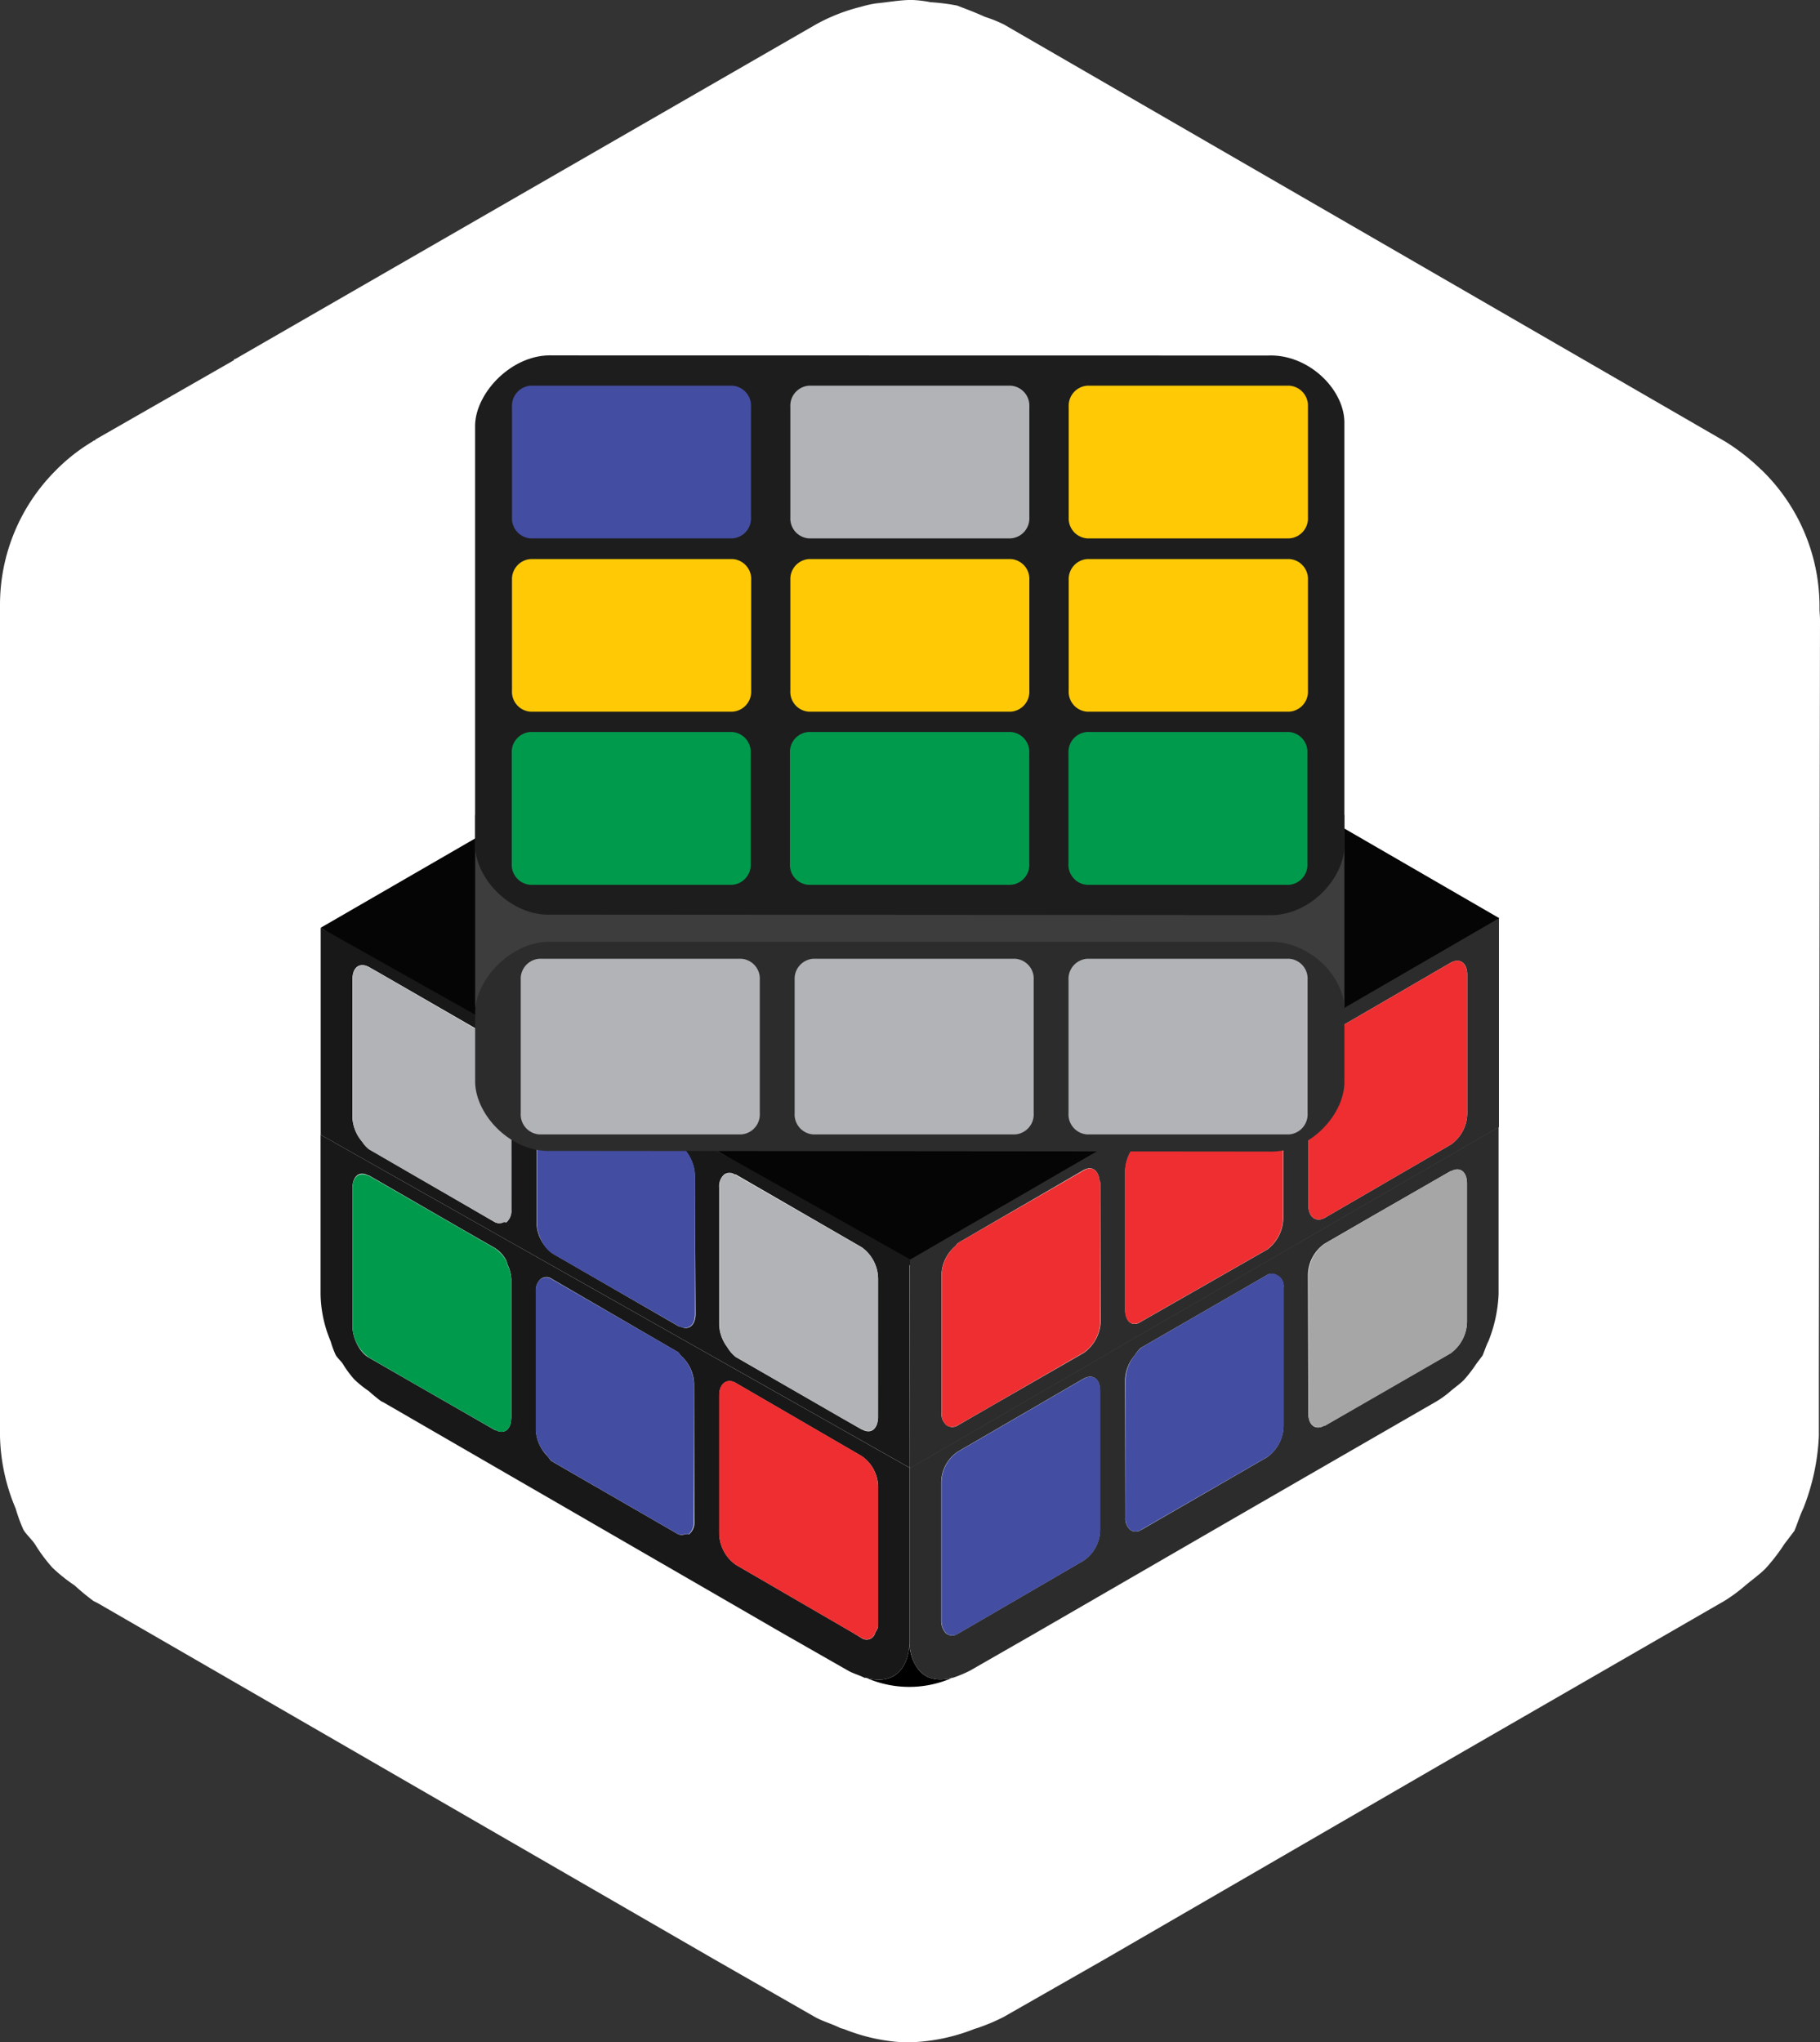 <svg xmlns="http://www.w3.org/2000/svg" viewBox="0 0 306.13 343.38">
  <rect x="0" y="0" width="306.13" height="343.38" fill="#333333" stroke="none"/>
  <defs>
    <style>
      .e9671106-0f0b-4074-84e1-adc6d9d5747f {
        fill: #009a4d;
      }

      .ff3b66b6-f9b1-4447-8342-035bdf0a8c5e {
        fill: #fff;
      }

      .a7910c55-c5eb-4f19-a233-1350f04488f1 {
        fill: #040504;
      }

      .eb937a05-a77e-48d2-a32e-4c5bba4a9943 {
        fill: #181818;
      }

      .b19e7345-a934-48ec-8e12-9fff0f2221f2 {
        fill: #434da1;
      }

      .a410fed2-8d4c-4622-8a30-b4b02220d6ad {
        fill: #ee2e30;
      }

      .f6bf5c32-0f43-4686-a281-ce537abb25db {
        fill: #2c2c2c;
      }

      .bbfaabf2-9b02-42ff-8e67-d6fb1cae214d {
        fill: #a6a6a6;
      }

      .bb3919a9-55f3-434c-9eee-cf399728066a {
        fill: #b1b3b6;
      }

      .f2ba942c-0692-4b68-8a91-354a95c95e12 {
        fill: #3d3d3d;
      }

      .be68f746-ebbb-4817-93af-d5ff33b08f70 {
        fill: #1d1d1d;
      }

      .be5aed52-7534-4c86-bd35-118f9519759d {
        fill: #ffc906;
      }
    </style>
  </defs>
  <title>-</title>
  <g id="aff2536c-3b63-4c1d-ad94-73fc9a81f7e7" data-name="Layer 13">
    <g>
      <g>
        <path class="e9671106-0f0b-4074-84e1-adc6d9d5747f" d="M11.61,210.28a4.08,4.08,0,0,1,.54.22A3.41,3.41,0,0,0,11.61,210.28Z"/>
        <path class="ff3b66b6-f9b1-4447-8342-035bdf0a8c5e" d="M306.13,104.24l-.19,126.92v10.3a37.51,37.51,0,0,1-2.62,12.18c-.56,1.13-.94,2.45-1.5,3.77l-1.7,2.24a31.36,31.36,0,0,1-3.18,4.12c-.94.94-2.24,1.88-3.37,2.82a26.55,26.55,0,0,1-3.56,2.62L241.82,297l-56,32.44-17.05,9.73a33.49,33.49,0,0,1-4.5,1.88c-.11,0-.21.07-.32.09a31.91,31.91,0,0,1-11.84,2.28A31.3,31.3,0,0,1,142,341.2l-.65-.19c-1.5-.75-3-1.13-4.31-1.88l-17-9.73L16.49,269.59l-.75-.38a37.33,37.33,0,0,1-3.18-2.62,27.61,27.61,0,0,1-3.75-3A26.93,26.93,0,0,1,6,259.84c-.57-.95-1.49-1.68-2.06-2.62a27.18,27.18,0,0,1-1.31-3.58A32.75,32.75,0,0,1,0,241.46V101.62A31.91,31.91,0,0,1,9.35,79.13a30.64,30.64,0,0,1,6.2-4.88.66.66,0,0,1,.38-.19l.18-.19,6.2-3.55,17.05-9.76c0-.18,0-.18.19-.18L137.22,4.12a30.89,30.89,0,0,1,7.68-3,16.66,16.66,0,0,1,2.64-.57c1.86-.18,3.93-.56,5.8-.56a20.28,20.28,0,0,1,3.18.38A35.09,35.09,0,0,1,161,.94c1.48.57,3,1.13,4.66,1.89a22.66,22.66,0,0,1,3.21,1.29L290.2,74.25a35.63,35.63,0,0,1,6,4.69c.1.1.18.21.27.31-.09-.1-.17-.21-.25-.31a32,32,0,0,1,9.83,23v.71C306.08,103.15,306.13,103.7,306.13,104.24Z"/>
      </g>
      <g>
        <polygon class="a7910c55-c5eb-4f19-a233-1350f04488f1" points="153.01 212.74 187.1 193.61 153.01 183.97 118.81 192.46 153.01 212.74"/>
        <polygon class="a7910c55-c5eb-4f19-a233-1350f04488f1" points="252.2 154.4 225.38 138.88 225.38 171.45 252.2 154.4"/>
        <polygon class="a7910c55-c5eb-4f19-a233-1350f04488f1" points="53.94 156 80.77 140.49 80.77 173.05 53.94 156"/>
        <g>
          <path d="M154.09,280.16a7.68,7.68,0,0,1-1.11-3.64c-.41,5.1-3.51,6.66-7.25,5.61a17.9,17.9,0,0,0,14.42,0C157.54,282.81,155.33,282.23,154.09,280.16Z"/>
          <path class="eb937a05-a77e-48d2-a32e-4c5bba4a9943" d="M153,276.34v.08s0,.06,0,.1a.61.61,0,0,0,0-.13V246.8l-99.08-56v26.85a21.19,21.19,0,0,0,1.7,7.89,16.57,16.57,0,0,0,.85,2.31c.36.6,1,1.09,1.33,1.7a17.59,17.59,0,0,0,1.82,2.42,19.21,19.21,0,0,0,2.43,1.95,25.8,25.8,0,0,0,2.07,1.7l.48.24,67,38.74,11.05,6.31c.85.49,1.82.73,2.8,1.22l.24,0c-.09,0-.19-.06-.28-.09C149.38,283.26,152.62,281.7,153,276.34Zm-67-38c0,2-1.14,2.92-2.64,2.12,0,0-.07,0-.12,0L71,233.43l-8.92-5.13c-1.58-.85-2.79-3.28-2.79-5.34V199.77c0-2,1.15-2.94,2.65-2.12,0,0,.08,0,.13,0l15.33,8.85,5.81,3.33,0,0h0a5.44,5.44,0,0,1,2,2.22c.08.16.06.35.13.51a6.58,6.58,0,0,1,.67,2.54v23.23Zm30.79,17.48a2.53,2.53,0,0,1-.85,2.13c-.17.13-.45-.05-.66,0a1.56,1.56,0,0,1-1.25,0L92.84,245.72l0,0h0c-.31-.19-.53-.64-.82-.95a6.62,6.62,0,0,1-1.88-4.27V217.19a2.59,2.59,0,0,1,.82-2.14,1.6,1.6,0,0,1,1.88,0L114,227.33c.21.12.34.44.53.62a6.62,6.62,0,0,1,2.21,4.64Zm26.65,18.71-19.67-11.42a6.6,6.6,0,0,1-2.79-5.22V234.62c0-2,1.33-2.92,2.79-2.07l21.13,12.27a6.29,6.29,0,0,1,2.79,5.22v23.31c0,.49-.24.73-.48,1.22a1.49,1.49,0,0,1-2.31.85Z"/>
          <path class="e9671106-0f0b-4074-84e1-adc6d9d5747f" d="M86,238.41V215.17a6.62,6.62,0,0,0-.67-2.56c-.07-.17,0-.35-.13-.51a6,6,0,0,0-2-2.23l-5.84-3.36L62.06,197.7c-.05,0-.09,0-.14,0-1.45-.73-2.62.13-2.62,2.09V223a6.59,6.59,0,0,0,2.75,5.26L71,233.43l12.21,7c.06,0,.1,0,.15.05C84.8,241.24,86,240.38,86,238.41Z"/>
          <path class="b19e7345-a934-48ec-8e12-9fff0f2221f2" d="M116.71,232.55a6.74,6.74,0,0,0-2.15-4.6c-.2-.18-.33-.5-.55-.63L92.84,215.1a1.7,1.7,0,0,0-1.94,0,2.59,2.59,0,0,0-.79,2.08v23.32A6.55,6.55,0,0,0,92,244.72a5,5,0,0,0,.85,1L114,257.93a1.52,1.52,0,0,0,1.23,0c.21,0,.49.14.66,0a2.59,2.59,0,0,0,.79-2.12Z"/>
          <path class="a410fed2-8d4c-4622-8a30-b4b02220d6ad" d="M147.19,274.57c.24-.49.48-.73.48-1.22V250a6.29,6.29,0,0,0-2.79-5.22l-21.13-12.27c-1.46-.85-2.79.12-2.79,2.07v23.31a6.6,6.6,0,0,0,2.79,5.22l19.67,11.42,1.46.85A1.49,1.49,0,0,0,147.19,274.57Z"/>
          <path class="f6bf5c32-0f43-4686-a281-ce537abb25db" d="M153,246.8v29.59a7.73,7.73,0,0,0,1.08,3.77c1.3,2.11,3.57,2.69,6.23,1.9l-.17.05h.15a21.15,21.15,0,0,0,2.91-1.22l11-6.31,36.31-21,31.21-18a16.37,16.37,0,0,0,2.31-1.7c.73-.61,1.58-1.22,2.18-1.82a21.94,21.94,0,0,0,2.07-2.68l1.09-1.45c.37-.85.61-1.7,1-2.43a24.11,24.11,0,0,0,1.7-7.89v-6.68l0-21.43-99,57.34Zm67-32.34a6.52,6.52,0,0,1,2.8-5.34l8-4.62L244,196.92c.05,0,.09,0,.14,0,1.47-.78,2.58.13,2.61,2.07,0,0,0,0,0,0v23.27a6.62,6.62,0,0,1-2.76,5.27h0l0,0-6.68,3.84-14.46,8.35s-.07,0-.12,0c-1.51.84-2.67-.1-2.67-2.11Zm-30.75,17.39a6.67,6.67,0,0,1,1.66-4,5.33,5.33,0,0,1,1-1.22l21.25-12.26a1.51,1.51,0,0,1,1.46,0,2,2,0,0,1,1.27,2.12v23.26a6.59,6.59,0,0,1-2.76,5.27L192.05,257.2H192a1.62,1.62,0,0,1-1.88.05,2.55,2.55,0,0,1-.82-2.13Zm-30.93,17.46a6.31,6.31,0,0,1,2.79-5.22l21.13-12.27c1.58-.85,2.79,0,2.79,2.07V257.2a6.29,6.29,0,0,1-2.79,5.22l-20.89,12.15-.24.12a1.62,1.62,0,0,1-2.06-.12,3.13,3.13,0,0,1-.73-1.95Z"/>
          <path class="bbfaabf2-9b02-42ff-8e67-d6fb1cae214d" d="M220.08,214.41v23.26c0,2,1.17,2.83,2.63,2.09l.13,0,14.45-8.31,6.71-3.87a6.72,6.72,0,0,0,2.76-5.31V199s0,0,0-.06c0-1.94-1.17-2.79-2.61-2.07-.06,0-.11,0-.17.06l-13.11,7.53-8,4.64A6.61,6.61,0,0,0,220.08,214.41Z"/>
          <path class="b19e7345-a934-48ec-8e12-9fff0f2221f2" d="M189.32,255.14a2.58,2.58,0,0,0,.79,2.11,1.69,1.69,0,0,0,1.88-.05l21.25-12.26a6.53,6.53,0,0,0,2.68-5.22V216.4a2,2,0,0,0-1.22-2.07,1.6,1.6,0,0,0-1.49,0l-21.16,12.22a5.16,5.16,0,0,0-1.1,1.24,6.82,6.82,0,0,0-1.63,4Z"/>
          <path class="b19e7345-a934-48ec-8e12-9fff0f2221f2" d="M161.15,274.69l.24-.12,20.89-12.15a6.29,6.29,0,0,0,2.79-5.22V233.89c0-2.07-1.21-2.92-2.79-2.07l-21.13,12.27a6.31,6.31,0,0,0-2.79,5.22v23.31a3.13,3.13,0,0,0,.73,1.95A1.62,1.62,0,0,0,161.15,274.69Z"/>
        </g>
        <g>
          <path class="eb937a05-a77e-48d2-a32e-4c5bba4a9943" d="M153,211.71,53.94,156v34.81l99.09,56Zm-67-8.3a2.52,2.52,0,0,1-.81,2.08c-.12.09-.33-.05-.47,0a1.67,1.67,0,0,1-1.51,0l-13.93-8.09-7.21-4.16a5.4,5.4,0,0,1-1.15-1.29A6.62,6.62,0,0,1,59.28,188V164.68c0-2.07,1.22-2.92,2.8-2.07l1.76,1,19.4,11.19a5.37,5.37,0,0,1,1.64,1.86A6.53,6.53,0,0,1,86,180.1Zm31,17.49c0,2-1.23,2.9-2.61,2.13-.07,0-.12,0-.2,0L93,210.8a6.61,6.61,0,0,1-2.75-5.27V182.27c0-.06,0-.06,0-.12a2.61,2.61,0,0,1,.76-2,0,0,0,0,1,0,0,1.65,1.65,0,0,1,1.9,0s0,0,0,0l.44.26,20.75,11.92a6.49,6.49,0,0,1,1.91,2.22l0,0a6.7,6.7,0,0,1,.86,3.1Zm28,19.46s0,0-.06,0l-3.6-2.07-17.58-10.11a6.14,6.14,0,0,1-1.43-1.67,5.73,5.73,0,0,1-.63-1,6.47,6.47,0,0,1-.73-2.66V199.65a2.61,2.61,0,0,1,.85-2.17h0a1.57,1.57,0,0,1,1.76,0c.07,0,.11,0,.18,0l21.17,12.23A6.58,6.58,0,0,1,147.7,215v23.27s0,0,0,.05C147.64,240.29,146.5,241.21,145,240.36Z"/>
          <path class="bb3919a9-55f3-434c-9eee-cf399728066a" d="M86,180.1a6.73,6.73,0,0,0-1.11-3.41,5,5,0,0,0-1.67-1.81L63.84,163.64l-1.77-1c-1.52-.88-2.76.06-2.76,2.09V188a6.7,6.7,0,0,0,1.61,4,4.78,4.78,0,0,0,1.16,1.27l7.2,4.18,14,8.06a1.59,1.59,0,0,0,1.48,0c.14-.05.35.09.47,0a2.6,2.6,0,0,0,.8-2.12Z"/>
          <path class="b19e7345-a934-48ec-8e12-9fff0f2221f2" d="M116.91,220.94V197.67a6.79,6.79,0,0,0-.81-3.06l0,0a5.43,5.43,0,0,0-1.93-2.17l-20.73-12-.38-.22-.1,0a1.68,1.68,0,0,0-1.9,0h0a2.58,2.58,0,0,0-.76,2s0,.08,0,.13v23.2c0,2.06,1.21,4.49,2.79,5.34L114.17,223c.06,0,.12,0,.18.07C115.77,223.69,116.91,222.86,116.91,220.94Z"/>
          <path class="bb3919a9-55f3-434c-9eee-cf399728066a" d="M147.69,215.07a6.54,6.54,0,0,0-2.8-5.34l-21.13-12.15c-.06,0-.11,0-.17-.06a1.69,1.69,0,0,0-1.76,0h0a2.59,2.59,0,0,0-.81,2.13v23.26a6.85,6.85,0,0,0,.69,2.63,6.38,6.38,0,0,0,.63,1,5.27,5.27,0,0,0,1.44,1.63l17.57,10.15,3.55,2,.11,0c1.47.8,2.64-.08,2.67-2a.14.14,0,0,0,0-.07Z"/>
          <path class="f6bf5c32-0f43-4686-a281-ce537abb25db" d="M153.13,211.77l-.1-.06V246.8l.1.06,99-57.34,0-35.12Zm32,10.34a6.73,6.73,0,0,1-2.8,5.35l-15.45,8.88-5.69,3.28a1.69,1.69,0,0,1-2,0,2.5,2.5,0,0,1-.82-2.13V214.22a6.52,6.52,0,0,1,2.27-4.64c.18-.16.31-.46.51-.57l.69-.41,20.45-11.87c1.45-.77,2.47.1,2.66,1.81,0,.14.12.17.12.33h0s0,0,0,0Zm30.72-17.36a6.79,6.79,0,0,1-2.67,5.34l-21.25,12.14c-1.46,1-2.67,0-2.67-2.06V197a7,7,0,0,1,2.67-5.35l21.25-12.14c1.45-1,2.67,0,2.67,2.07ZM244,192.48l-21.13,12.27c-1.58.85-2.79-.12-2.79-2.07V179.37a6.29,6.29,0,0,1,2.79-5.22L244,161.88c1.58-.85,2.79,0,2.79,2.07v23.31A6.48,6.48,0,0,1,244,192.48Z"/>
          <path class="a410fed2-8d4c-4622-8a30-b4b02220d6ad" d="M244,161.88l-21.13,12.27a6.29,6.29,0,0,0-2.79,5.22v23.31c0,1.95,1.21,2.92,2.79,2.07L244,192.48a6.48,6.48,0,0,0,2.79-5.22V164C246.77,161.88,245.56,161,244,161.88Z"/>
          <path class="a410fed2-8d4c-4622-8a30-b4b02220d6ad" d="M213.14,179.49l-21.25,12.14a7,7,0,0,0-2.67,5.35v23.19c0,2.06,1.21,3,2.67,2.06l21.25-12.14a6.79,6.79,0,0,0,2.67-5.34V181.56C215.81,179.49,214.59,178.52,213.14,179.49Z"/>
          <path class="a410fed2-8d4c-4622-8a30-b4b02220d6ad" d="M185.07,222.13V198.88c0-.16-.11-.19-.12-.34-.17-1.71-1.23-2.57-2.64-1.75L161.84,208.6l-.68.4c-.2.11-.33.42-.52.58a6.62,6.62,0,0,0-2.25,4.7v23.26a2.6,2.6,0,0,0,.8,2.12,1.82,1.82,0,0,0,2-.06l5.68-3.26,15.47-8.94A6.58,6.58,0,0,0,185.07,222.13Z"/>
        </g>
        <g>
          <rect class="f2ba942c-0692-4b68-8a91-354a95c95e12" x="79.92" y="137.01" width="146.21" height="32.32"/>
          <path class="f6bf5c32-0f43-4686-a281-ce537abb25db" d="M213.29,193.63c6.73.31,12.67-5.91,12.84-11.47V169.47c-.17-5.56-6.17-11.42-12.91-11.11H93C86.27,158,80.09,164.47,79.92,170v12.05c.17,5.56,6.11,11.78,12.85,11.47Z"/>
          <path class="be68f746-ebbb-4817-93af-d5ff33b08f70" d="M213.29,153.87c6.73.31,12.67-5.92,12.84-11.48V70.89C226,65.33,220,59.47,213.22,59.78L93,59.76c-6.74-.31-12.92,6.12-13.09,11.68v70.87c.17,5.56,6.11,11.79,12.85,11.48Z"/>
          <path class="bb3919a9-55f3-434c-9eee-cf399728066a" d="M124.65,190.75H90.72a3.36,3.36,0,0,1-3.13-3.55l0-22.44a3.37,3.37,0,0,1,3.15-3.55h33.92a3.35,3.35,0,0,1,3.14,3.54l0,22.44A3.37,3.37,0,0,1,124.65,190.75Z"/>
          <path class="bb3919a9-55f3-434c-9eee-cf399728066a" d="M216.79,190.75H182.87a3.36,3.36,0,0,1-3.14-3.55l0-22.44a3.38,3.38,0,0,1,3.15-3.55h33.93a3.34,3.34,0,0,1,3.13,3.54l0,22.44A3.37,3.37,0,0,1,216.79,190.75Z"/>
          <path class="bb3919a9-55f3-434c-9eee-cf399728066a" d="M170.72,190.75H136.8a3.36,3.36,0,0,1-3.14-3.55l0-22.44a3.37,3.37,0,0,1,3.15-3.55h33.93a3.35,3.35,0,0,1,3.13,3.54l0,22.44A3.37,3.37,0,0,1,170.72,190.75Z"/>
          <path class="b19e7345-a934-48ec-8e12-9fff0f2221f2" d="M123.17,90.53H89.26A3.36,3.36,0,0,1,86.12,87l0-18.6a3.38,3.38,0,0,1,3.15-3.55h33.91a3.37,3.37,0,0,1,3.14,3.55l0,18.6A3.36,3.36,0,0,1,123.17,90.53Z"/>
          <path class="be5aed52-7534-4c86-bd35-118f9519759d" d="M123.17,119.67H89.26a3.35,3.35,0,0,1-3.14-3.54l0-18.6A3.38,3.38,0,0,1,89.3,94h33.91a3.36,3.36,0,0,1,3.14,3.54l0,18.6A3.37,3.37,0,0,1,123.17,119.67Z"/>
          <path class="e9671106-0f0b-4074-84e1-adc6d9d5747f" d="M123.13,148.78H89.22a3.37,3.37,0,0,1-3.14-3.55l0-18.6a3.37,3.37,0,0,1,3.14-3.55h33.91a3.36,3.36,0,0,1,3.14,3.55l0,18.6A3.37,3.37,0,0,1,123.13,148.78Z"/>
          <path class="bb3919a9-55f3-434c-9eee-cf399728066a" d="M170,90.53H136.07A3.35,3.35,0,0,1,132.94,87l0-18.6a3.37,3.37,0,0,1,3.14-3.55H170a3.36,3.36,0,0,1,3.14,3.55l0,18.6A3.37,3.37,0,0,1,170,90.53Z"/>
          <path class="be5aed52-7534-4c86-bd35-118f9519759d" d="M170,119.67H136.07a3.34,3.34,0,0,1-3.13-3.54l0-18.6A3.37,3.37,0,0,1,136.11,94H170a3.35,3.35,0,0,1,3.14,3.54l0,18.6A3.37,3.37,0,0,1,170,119.67Z"/>
          <path class="e9671106-0f0b-4074-84e1-adc6d9d5747f" d="M169.94,148.78H136a3.36,3.36,0,0,1-3.13-3.55l0-18.6a3.37,3.37,0,0,1,3.15-3.55H170a3.36,3.36,0,0,1,3.13,3.55l0,18.6A3.36,3.36,0,0,1,169.94,148.78Z"/>
          <path class="be5aed52-7534-4c86-bd35-118f9519759d" d="M216.8,90.53H182.89A3.36,3.36,0,0,1,179.76,87l0-18.6a3.37,3.37,0,0,1,3.15-3.55h33.91A3.36,3.36,0,0,1,220,68.39L220,87A3.36,3.36,0,0,1,216.8,90.53Z"/>
          <path class="be5aed52-7534-4c86-bd35-118f9519759d" d="M216.8,119.67H182.89a3.35,3.35,0,0,1-3.13-3.54l0-18.6A3.37,3.37,0,0,1,182.94,94h33.91A3.35,3.35,0,0,1,220,97.52l0,18.6A3.37,3.37,0,0,1,216.8,119.67Z"/>
          <path class="e9671106-0f0b-4074-84e1-adc6d9d5747f" d="M216.77,148.78H182.86a3.36,3.36,0,0,1-3.14-3.55l0-18.6a3.37,3.37,0,0,1,3.15-3.55h33.91a3.35,3.35,0,0,1,3.13,3.55l0,18.6A3.36,3.36,0,0,1,216.77,148.78Z"/>
        </g>
      </g>
    </g>
  </g>
</svg>
